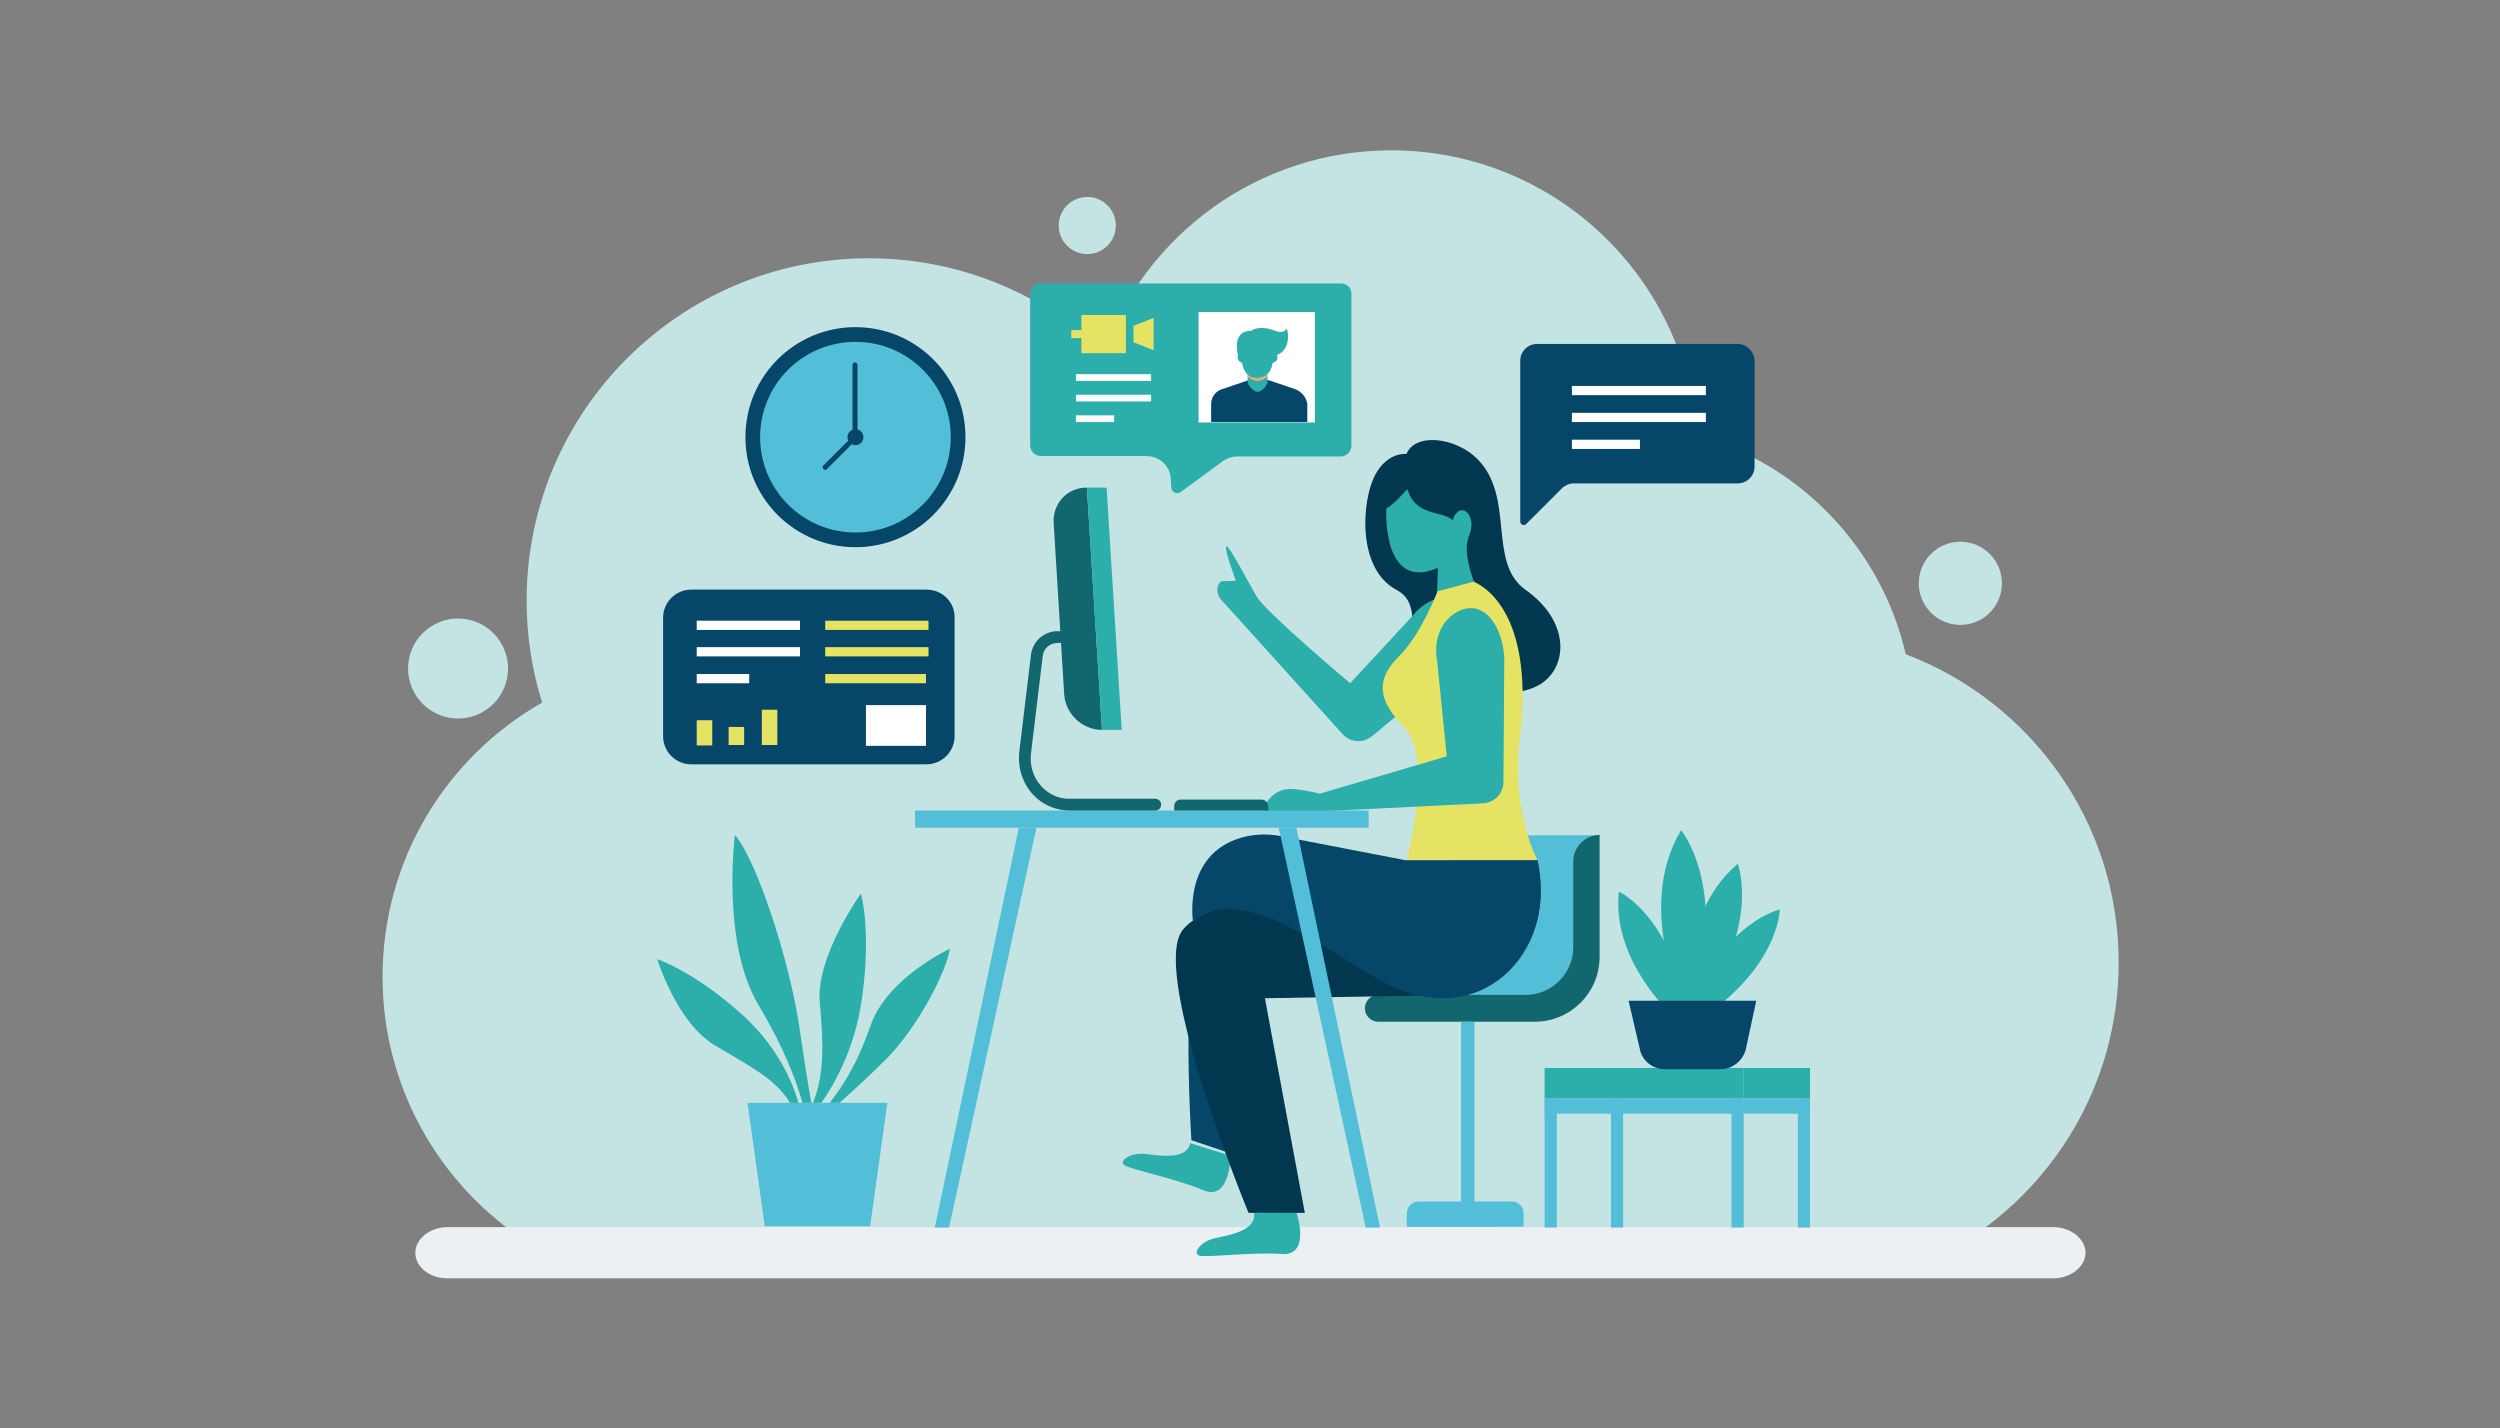 <?xml version="1.0" encoding="utf-8"?>
<!-- Generator: Adobe Illustrator 24.2.1, SVG Export Plug-In . SVG Version: 6.00 Build 0)  -->
<svg version="1.1" id="Layer_1" xmlns="http://www.w3.org/2000/svg" xmlns:xlink="http://www.w3.org/1999/xlink" x="0px" y="0px"
	 viewBox="0 0 595.3 340.1" style="enable-background:new 0 0 595.3 340.1;" xml:space="preserve">
<rect x="0" y="0" width="595.3" height="340.1" fill="#808080" stroke="none"/>
<style type="text/css">
	.st0{fill:#C4E4E4;}
	.st1{fill:#EDF0F2;}
	.st2{fill:#054669;}
	.st3{fill:#53BED7;}
	.st4{fill:#12676F;}
	.st5{fill:#02384F;}
	.st6{fill:#2CAEAB;}
	.st7{fill:#E4E364;}
	.st8{fill:#FFFFFF;}
	.st9{fill:#EAEAEA;}
	.st10{fill:#F5A764;}
	.st11{fill:#4B4842;}
</style>
<g>
	<g>
		<g>
			<path class="st0" d="M128.2,297.4h336.7c23.7-13.5,39.6-39,39.6-68.2c0-33.6-21.1-62.2-50.7-73.4c-5.8-25.2-25.1-45.3-49.8-52.2
				c-2.6-37.9-34.2-67.8-72.7-67.8c-31.5,0-58.3,19.9-68.5,47.9c-14.6-13.7-34.2-22.2-55.9-22.2c-45,0-81.5,36.5-81.5,81.5
				c0,8.5,1.3,16.7,3.7,24.3c-22.7,12.9-38,37.3-38,65.3C91.1,260.2,106,284.3,128.2,297.4z"/>
			<path class="st1" d="M488.9,292.2H106.6c-4.2,0-7.7,2.8-7.7,6.1l0,0c0,3.4,3.4,6.1,7.7,6.1h382.3c4.2,0,7.7-2.8,7.7-6.1l0,0
				C496.6,295,493.1,292.2,488.9,292.2z"/>
		</g>
		<g>
			<circle class="st0" cx="466.8" cy="138.9" r="9.9"/>
			
				<ellipse transform="matrix(0.924 -0.383 0.383 0.924 -52.617 53.833)" class="st0" cx="109" cy="159.2" rx="11.9" ry="11.9"/>
			<circle class="st0" cx="258.9" cy="53.7" r="6.8"/>
		</g>
	</g>
	<g>
		<g>
			<circle class="st2" cx="203.7" cy="104.1" r="26.2"/>
			<circle class="st3" cx="203.7" cy="104.1" r="22.7"/>
			<path class="st2" d="M205.6,104.1c0,1.1-0.9,1.9-1.9,1.9c-1.1,0-1.9-0.9-1.9-1.9c0-1.1,0.9-1.9,1.9-1.9
				C204.8,102.2,205.6,103.1,205.6,104.1z"/>
			<path class="st2" d="M196.6,111.9c-0.2,0-0.3-0.1-0.5-0.2c-0.3-0.3-0.3-0.7,0-0.9l6.9-6.9v-17c0-0.4,0.3-0.6,0.6-0.6
				s0.6,0.3,0.6,0.6v17.2c0,0.2-0.1,0.3-0.2,0.5l-7.1,7.1C196.9,111.8,196.7,111.9,196.6,111.9z"/>
		</g>
	</g>
	<g>
		<g>
			<path class="st3" d="M362.8,288.9v3.2H335v-3.2c0-1.5,1.2-2.8,2.8-2.8h22.2C361.6,286.1,362.8,287.4,362.8,288.9z"/>
			<path class="st3" d="M356.7,289.7v2.4H335v-2.4c0-1.5,1.2-2.8,2.8-2.8h16.1C355.4,286.9,356.7,288.2,356.7,289.7z"/>
			<g>
				<path class="st3" d="M380.9,198.8c-1.7,0-3.3,0.7-4.5,1.9c-1.1,1.1-1.8,2.7-1.8,4.5v20.5c0,6.2-5.1,11.3-11.3,11.3h-24.7
					c1.1-0.4,2.2-1.1,3.1-1.9c2.6-2.3,4.2-5.8,4.2-9.4v-20.5c0-3.5,2.8-6.3,6.3-6.3H380.9z"/>
				<path class="st4" d="M374.6,205.1v20.5c0,6.2-5.1,11.3-11.3,11.3h-35.1c-1.7,0-3.2,1.4-3.2,3.2l0,0c0,1.7,1.4,3.2,3.2,3.2h37.2
					c8.6,0,15.5-6.9,15.5-15.5v-29h0C377.4,198.8,374.6,201.7,374.6,205.1z"/>
			</g>
			<rect x="347.9" y="243.3" class="st3" width="3.2" height="46.7"/>
		</g>
		<g>
			<path class="st5" d="M352.8,161.8c0,0,5,5.2,12.7,1.8c7.7-3.4,9.2-15.1-2.3-23.2c-9.1-6.5-2.3-22.1-11.5-31.2
				c-5.2-5.1-14.7-6.2-16.8-1.1c0,0-4.4-0.6-7.4,4.9c-3.2,5.9-4.6,22.4,5.1,27.5C342.3,145.6,327,162.6,352.8,161.8z"/>
			<path class="st6" d="M291,138.4c-1,0.2-1.8,2.5-0.3,4.3l28.9,32c1.8,2.1,4.9,2.4,7.1,0.6l20.7-17.1c4.9-4.8,6.5-10.6,3.7-13.7v0
				c-2.9-3.2-10-3.8-14.7,2.1l-14.9,16.1c0,0-20.3-17.1-22.3-20.7c-1.4-2.4-6.4-11.9-7.1-11.9c-0.9,0,2.2,8.2,2.2,8.2L291,138.4z"/>
			<g>
				<path class="st6" d="M330.1,121.1c0,0-1.1,20,12.3,14.1l-0.2,5.8h9.8c0,0-4.2-8.8-2.2-13.4c2-4.6-1.6-8.2-3.5-4.7l-0.5,1.2
					c0,0,0.6-0.8-4-1.9c-5.3-1.3-5.9-3.8-6.7-5.7C335.1,116.4,332.1,120,330.1,121.1z"/>
			</g>
			<path class="st7" d="M342.3,140.8c0,0-3.9,10.3-9.2,15.5c-5.3,5.3-5.4,10.2,1.4,17s0.5,31.5,0.5,31.5h31.1c0,0-6.3-11.5-4.2-29
				c2.9-23.6-4.2-34.2-11-37.3L342.3,140.8z"/>
			<g>
				<path class="st6" d="M352.9,191.3l-50.5,2.5c-1,0-1.7-1.1-1.2-2c1-1.9,3.1-4.3,7-3.9c3.7,0.4,6,1.1,6,1.1l30.3-8.9l-2.3-22.8
					c-1.4-7.4,3.6-12.4,7.9-12.5l0,0c4.3-0.1,7.6,4.9,8.1,11.7l-0.2,29.9C357.9,189.1,355.6,191.3,352.9,191.3z"/>
			</g>
			<g>
				<g>
					<path class="st6" d="M293,275.2c0,0,0,11-6.5,8.2c-6.6-2.8-17.2-4.9-18.7-5.9c-1.6-1,1.4-3.2,5.1-2.7c3.6,0.4,9.7,1.4,10.5-2.6
						L293,275.2z"/>
					<path class="st2" d="M283,245.7c-0.1,13.9,0.7,25.8,0.7,25.8l12.7,4.3l3.5-24.4L283,245.7z"/>
				</g>
				<g>
					<path class="st6" d="M308.7,288.7c0,0,3.6,10.4-3.5,9.9c-7.1-0.5-17.8,0.9-19.6,0.4c-1.8-0.5,0.3-3.5,3.9-4.2
						c3.6-0.8,9.6-1.8,9.1-5.9L308.7,288.7z"/>
					<path class="st5" d="M342.9,237l-41.7,0.7l9.5,51.1h-13.4c0,0-23.4-56.7-15.8-67.2c7.3-10,53.5-16.7,53.5-16.7h31.1
						C366.2,204.9,373.2,233.4,342.9,237z"/>
				</g>
				<path class="st2" d="M335,204.9h31.1c0,0,0.2,1.3,0.5,3.4c2.8,20.1-15.6,38-38.2,25c-14.2-8.1-34.1-23.7-44.3-13.6
					c0,0-2.7-16.3,11.7-20.3c3-0.8,6.1-0.9,9.2-0.3L335,204.9z"/>
			</g>
		</g>
	</g>
	<g>
		<g>
			<rect x="217.9" y="193" class="st3" width="108" height="4.1"/>
			<g>
				<g>
					<polygon class="st3" points="226,292.3 246.8,197.1 242.6,197.1 222.6,292.3 					"/>
					<polygon class="st3" points="328.6,292.3 308.7,197.1 304.5,197.1 325.2,292.3 					"/>
				</g>
			</g>
		</g>
		<g>
			<path class="st4" d="M300.4,190.4h-19.3c-0.8,0-1.5,0.7-1.5,1.5v1.1h22.4V192C301.9,191.1,301.3,190.4,300.4,190.4z"/>
			<g>
				<path class="st4" d="M276.5,191.6c0,0.8-0.6,1.4-1.4,1.4h-20.6c-1.4,0-2.8-0.3-4.1-0.8c-5.2-2-8.3-7.4-7.7-13.1l2.8-23.2
					c0.4-3.2,3.1-5.6,6.3-5.6h1.2v2.8h-1.2c-1.8,0-3.3,1.3-3.5,3.1l-2.8,23.2c-0.5,4.5,1.9,8.6,5.9,10.2c1,0.4,2.1,0.6,3.1,0.6h20.6
					C275.9,190.2,276.5,190.9,276.5,191.6L276.5,191.6z"/>
				<g>
					<path class="st4" d="M250.9,124.6l2.5,40.7c0.3,4.7,4.3,8.5,9,8.5l-3.6-57.7C254.1,116.1,250.6,119.9,250.9,124.6z"/>
					<polygon class="st6" points="263.5,116.1 258.8,116.1 262.4,173.8 267.1,173.8 					"/>
				</g>
			</g>
		</g>
	</g>
	<g>
		<polygon class="st3" points="211.3,262.6 178,262.6 182.1,292 207.2,292 		"/>
		<g>
			<path class="st6" d="M191.1,262.6h2.1c-0.8-4.4-1.8-10.7-2.9-18.3c-2.4-16-10.2-39.6-15.3-45.5c0,0-3.3,25.6,5.6,40.5
				C186.6,249.3,189.4,256.8,191.1,262.6z"/>
			<path class="st6" d="M207.3,244.2c-3.5,10.1-7.1,14.9-9.7,18.4h2.3c2.6-2.3,6.7-6,11.1-10.4c7.4-7.4,14.3-20.6,15.2-26.3
				C226.3,225.9,211.3,232.7,207.3,244.2z"/>
			<path class="st6" d="M188.1,262.6h2c-0.6-2.3-3.6-12.3-13.6-21.2c-11.4-10.2-20-13-20-13s4.7,15.2,13.7,20.5
				C178.8,254.1,184.6,256.8,188.1,262.6z"/>
			<path class="st6" d="M193.6,262.6h2c2.8-4,7.9-12.6,9.6-24.5c2.4-16.6-0.2-25.3-0.2-25.3s-10.8,15-9.8,25.9
				C196.1,248.7,196.3,255.9,193.6,262.6z"/>
		</g>
	</g>
	<g>
		<g>
			<g>
				<rect x="383.6" y="261.5" class="st3" width="2.9" height="30.8"/>
				<rect x="428.1" y="261.5" class="st3" width="2.9" height="30.8"/>
			</g>
			<rect x="367.8" y="254.3" class="st6" width="47.4" height="7.2"/>
			<rect x="415.2" y="254.3" class="st6" width="15.8" height="7.2"/>
			<rect x="367.8" y="261.5" class="st3" width="47.4" height="3.7"/>
			<g>
				<rect x="367.8" y="261.5" class="st3" width="2.9" height="30.8"/>
				<rect x="412.3" y="261.5" class="st3" width="2.9" height="30.8"/>
			</g>
			<rect x="415.2" y="261.5" class="st3" width="15.8" height="3.7"/>
		</g>
		<g>
			<g>
				<path class="st6" d="M402,242.4c0,0-13.3-25.4-1.7-44.7C400.3,197.7,412.4,211.9,402,242.4z"/>
				<path class="st6" d="M402.2,244.2c0,0-3.9-25.5,11.6-38.5C413.8,205.7,419.9,221.3,402.2,244.2z"/>
				<path class="st6" d="M401.6,244.8c0,0,5-22.5,22.2-28.3C423.8,216.5,423.8,231.5,401.6,244.8z"/>
				<path class="st6" d="M402.4,245.7c0,0-19-14.7-16.9-33.4C385.5,212.3,399.7,218.9,402.4,245.7z"/>
			</g>
			<path class="st2" d="M418.2,238.3h-30.4l2.7,11.6c0.6,2.8,3.1,4.7,6,4.7h13.2c2.8,0,5.3-2,6-4.7L418.2,238.3z"/>
		</g>
	</g>
	<g>
		<g>
			<path class="st6" d="M319.4,67.5h-71.5c-1.4,0-2.6,1.1-2.6,2.6V106c0,1.4,1.1,2.6,2.6,2.6H273c3.1,0,5.7,2.4,5.8,5.5l0.1,2
				c0.1,1.1,1.3,1.7,2.2,1.1l10.1-7.4c1-0.7,2.2-1.1,3.4-1.1h24.6c1.4,0,2.6-1.1,2.6-2.6V70.1C321.9,68.7,320.8,67.5,319.4,67.5z"/>
			<g>
				<polygon class="st7" points="257.5,84.1 268.1,84.1 268.1,75 257.5,75 257.5,78.6 255.1,78.6 255.1,80.5 257.5,80.5 				"/>
				<polygon class="st7" points="269.9,77.6 269.9,81.5 274.7,83.4 274.7,75.7 				"/>
				<rect x="256.2" y="89.1" class="st8" width="17.9" height="1.6"/>
				<rect x="256.2" y="94" class="st8" width="17.9" height="1.6"/>
				<rect x="256.2" y="98.9" class="st8" width="9.1" height="1.6"/>
			</g>
			<g>
				<rect x="285.4" y="74.3" class="st8" width="27.7" height="26.3"/>
				<g>
					<path class="st2" d="M308.5,92.7l-6.2-2.1l-2.6-0.5v0l0,0l0,0v0l-2.6,0.5l-6.2,2.1c-1.5,0.5-2.5,1.9-2.5,3.5v4.3h11.4h0.1h11.4
						v-4.3C311.1,94.7,310,93.3,308.5,92.7z"/>
					<g>
						<path class="st6" d="M294.8,84.7c0,0-1.7-6,3.1-5.9c0,0,0.8-0.8,3-0.7c2.3,0.1,4.3,1.9,5.3,0.3c0.5-0.8,1.7,5.7-3,6.3
							l-5.2,0.4L294.8,84.7z"/>
						<g>
							<g>
								<polygon class="st9" points="299.5,92.9 299.5,92.9 299.5,92.9 299.5,92.9 299.5,92.9 299.5,92.9 299.5,92.9 								"/>
								<polygon class="st9" points="299.5,92.9 299.5,92.9 299.5,92.9 299.5,92.9 299.5,92.9 299.5,92.9 299.5,92.9 								"/>
							</g>
							<g>
								<path class="st6" d="M301.8,89.2v2l0,0c-0.4,1-1.5,2.1-2.3,2.1c-0.9,0-1.9-1-2.4-2.1l0,0v-2c0.5,0.5,1.3,0.9,2.3,0.9
									C300.5,90.1,301.3,89.7,301.8,89.2z"/>
								<g>
									<g>
										<ellipse class="st6" cx="302.9" cy="85.1" rx="1.3" ry="1.3"/>
										<path class="st6" d="M297.3,85.1c0-0.7-0.6-1.3-1.3-1.3c-0.7,0-1.3,0.6-1.3,1.3s0.6,1.3,1.3,1.3
											C296.7,86.3,297.3,85.8,297.3,85.1z"/>
									</g>
									<path class="st10" d="M297.1,89.2v0.6c0.6,0.4,1.4,0.9,2.3,0.9c1,0,1.7-0.5,2.3-0.9v-0.6c-0.5,0.5-1.3,0.9-2.3,0.9
										C298.4,90.1,297.7,89.7,297.1,89.2z"/>
									<path class="st6" d="M303.2,83c0,0-3.4-0.3-4.7-1.7c0,0-1.3,1.6-2.8,1.7l0,2.9c0,0,0.2,4.2,3.7,4.1c3.6,0,3.7-4.1,3.7-4.1
										L303.2,83z"/>
									<path class="st11" d="M294.8,84.7"/>
								</g>
							</g>
						</g>
					</g>
				</g>
			</g>
		</g>
		<g>
			<path class="st2" d="M413.8,81.9H366c-2.2,0-4,1.8-4,4v25.3v13c0,0.7,0.9,1.1,1.4,0.6l8.5-8.5c0.7-0.7,1.8-1.2,2.8-1.2h39.1
				c2.2,0,4-1.8,4-4V85.8C417.7,83.7,415.9,81.9,413.8,81.9z"/>
			<g>
				<rect x="374.3" y="91.9" class="st8" width="31.9" height="2.2"/>
				<rect x="374.3" y="98.3" class="st8" width="31.9" height="2.2"/>
				<rect x="374.3" y="104.7" class="st8" width="16.2" height="2.2"/>
			</g>
		</g>
		<g>
			<path class="st2" d="M220.6,140.4h-56c-3.7,0-6.7,3-6.7,6.7v28.2c0,3.7,3,6.7,6.7,6.7h56c3.7,0,6.7-3,6.7-6.7v-28.2
				C227.4,143.4,224.4,140.4,220.6,140.4z"/>
			<g>
				<rect x="165.9" y="147.8" class="st8" width="24.6" height="2.2"/>
				<rect x="165.9" y="154.1" class="st8" width="24.6" height="2.2"/>
				<rect x="165.9" y="160.5" class="st8" width="12.5" height="2.2"/>
			</g>
			<g>
				<rect x="196.5" y="147.8" class="st7" width="24.6" height="2.2"/>
				<rect x="196.5" y="154.1" class="st7" width="24.6" height="2.2"/>
				<rect x="196.5" y="160.5" class="st7" width="24" height="2.2"/>
			</g>
			<g>
				<rect x="165.9" y="171.5" class="st7" width="3.7" height="6"/>
				<rect x="181.4" y="169" class="st7" width="3.7" height="8.4"/>
				<rect x="173.5" y="173.1" class="st7" width="3.7" height="4.3"/>
			</g>
			<rect x="206.2" y="167.9" class="st8" width="14.3" height="9.7"/>
		</g>
	</g>
</g>
</svg>
